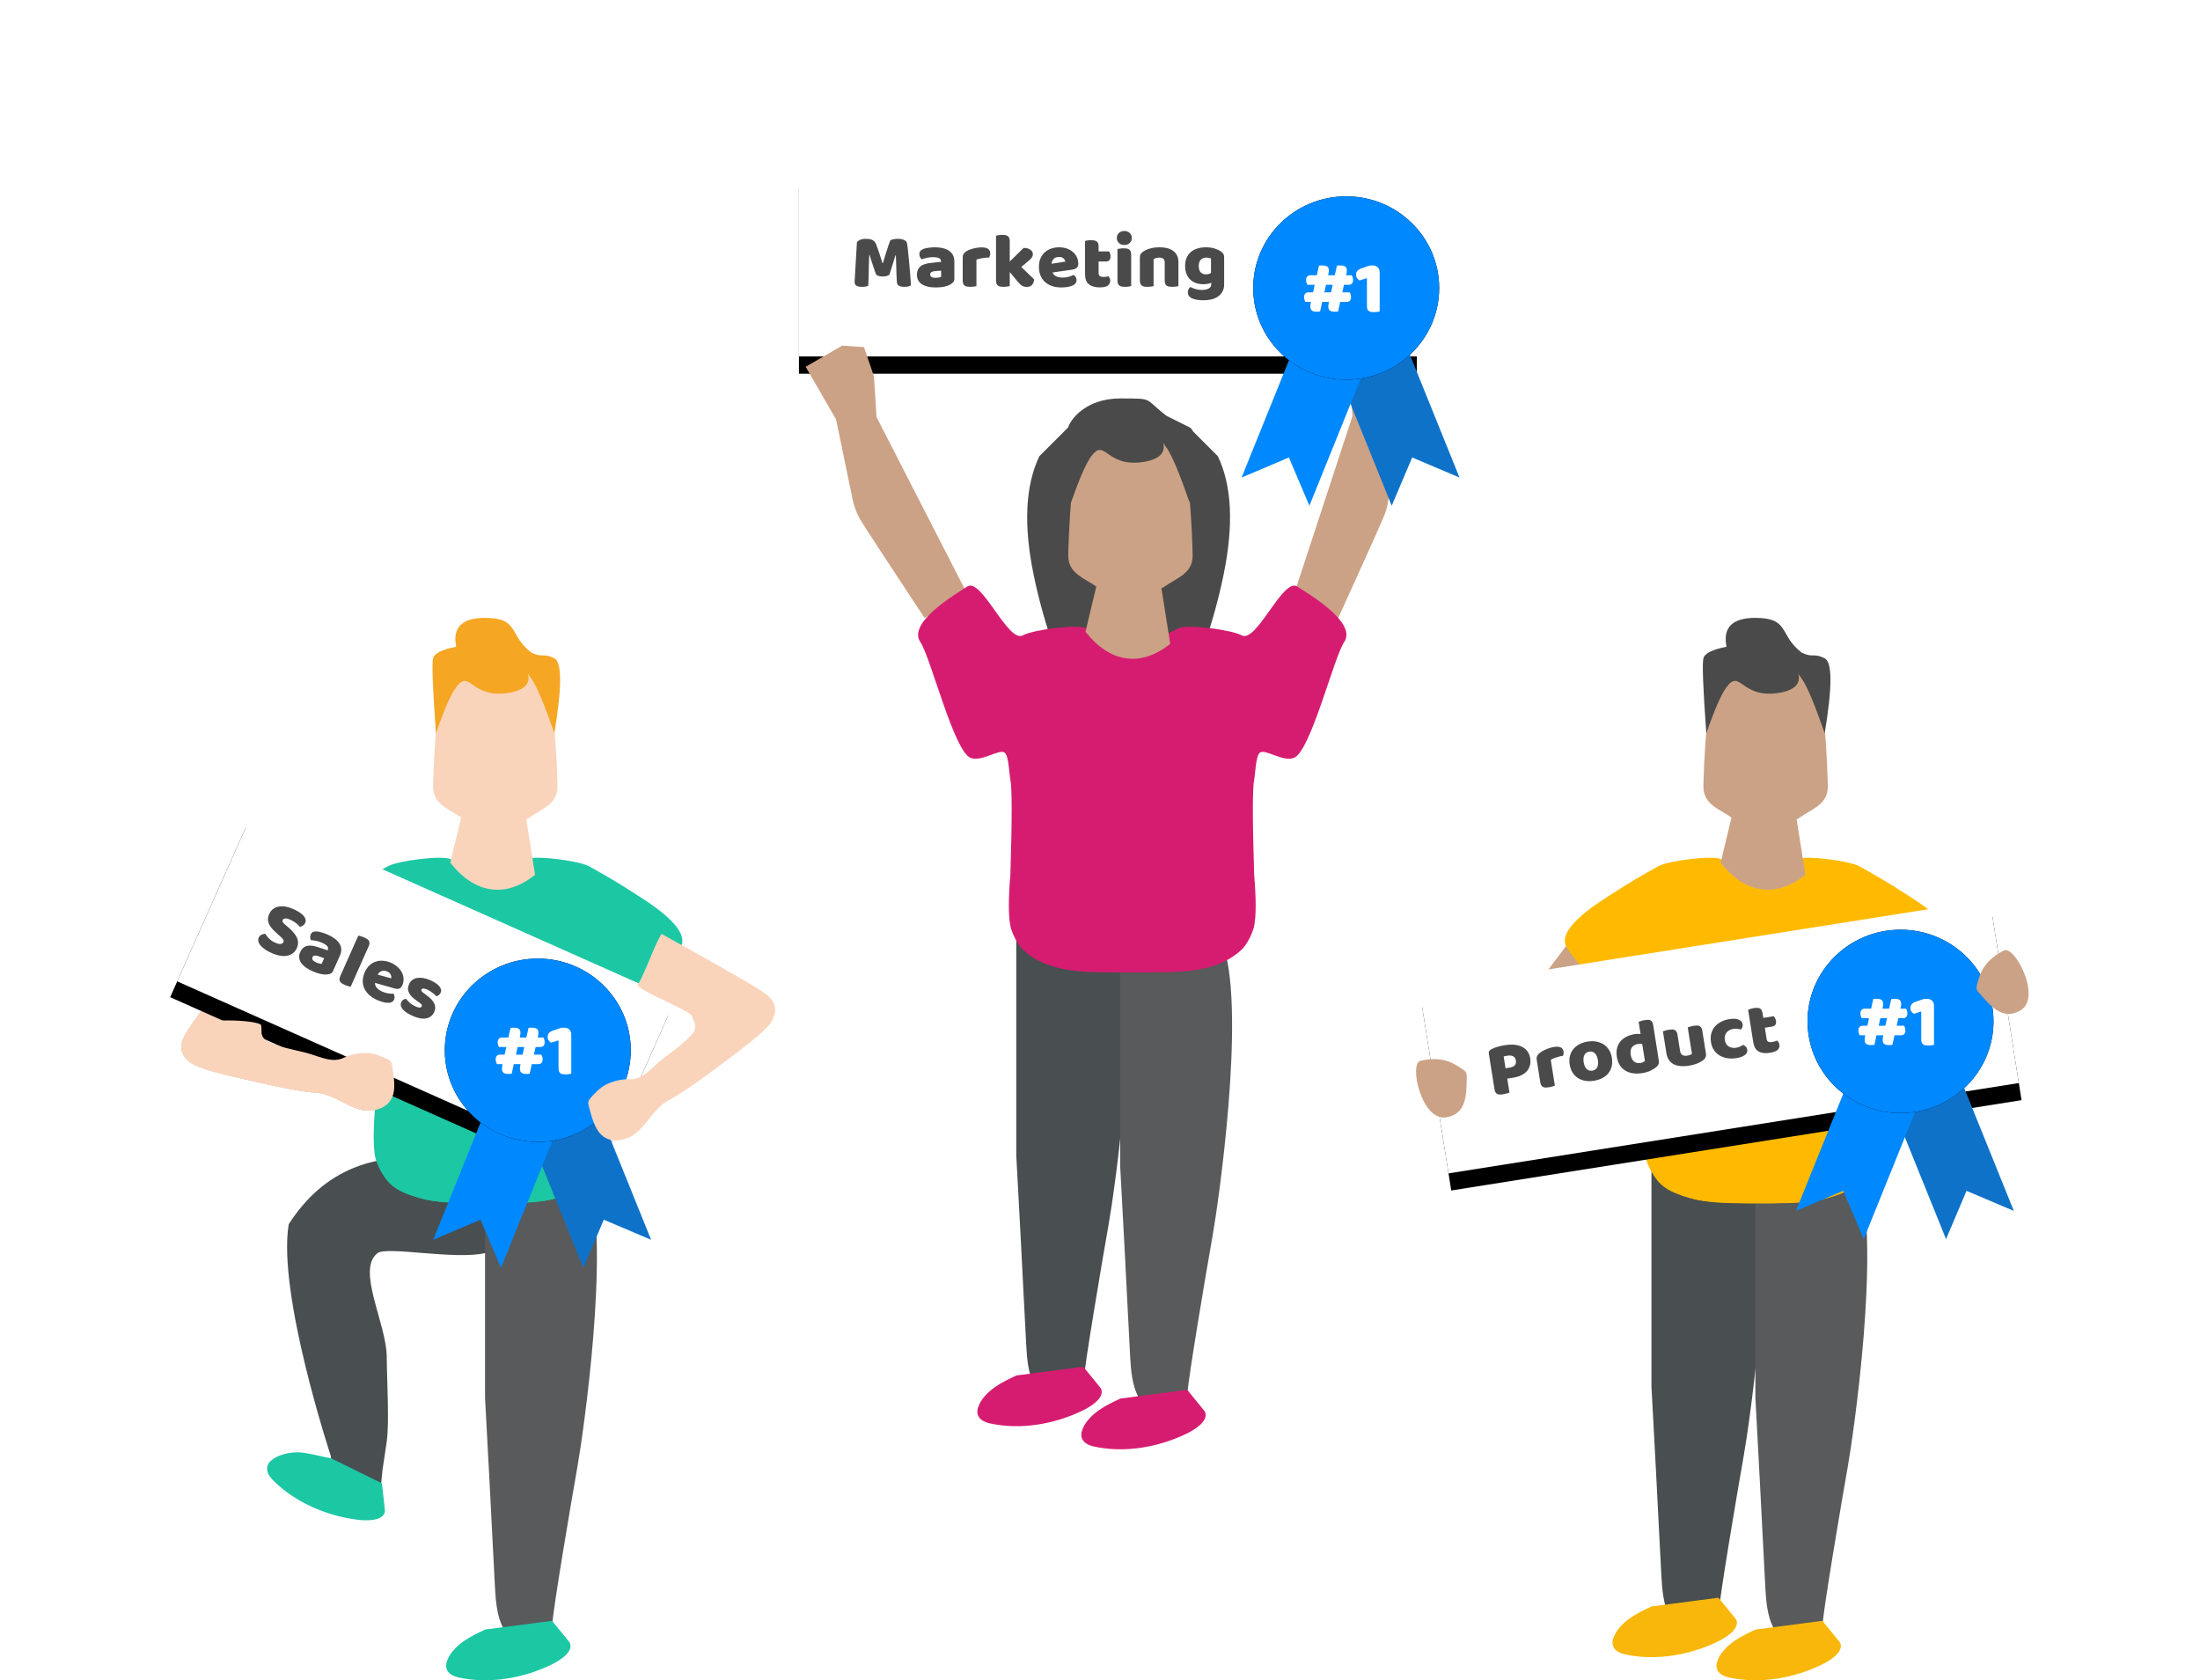 <?xml version="1.0" encoding="UTF-8"?>
<svg width="381px" height="291px" viewBox="0 0 381 291" version="1.1" xmlns="http://www.w3.org/2000/svg" xmlns:xlink="http://www.w3.org/1999/xlink">
    <!-- Generator: Sketch 49.3 (51167) - http://www.bohemiancoding.com/sketch -->
    <title>Group 12</title>
    <desc>Created with Sketch.</desc>
    <defs>
        <rect id="path-1" x="109.364" y="0.533" width="107" height="32.185"></rect>
        <filter x="-47.7%" y="-149.1%" width="195.3%" height="416.9%" filterUnits="objectBoundingBox" id="filter-2">
            <feOffset dx="0" dy="3" in="SourceAlpha" result="shadowOffsetOuter1"></feOffset>
            <feGaussianBlur stdDeviation="16.5" in="shadowOffsetOuter1" result="shadowBlurOuter1"></feGaussianBlur>
            <feColorMatrix values="0 0 0 0 0.608   0 0 0 0 0.588   0 0 0 0 0.588  0 0 0 0.5 0" type="matrix" in="shadowBlurOuter1"></feColorMatrix>
        </filter>
        <ellipse id="path-3" cx="21.136" cy="15.875" rx="16.103" ry="15.875"></ellipse>
        <filter x="-4.7%" y="-4.7%" width="109.3%" height="109.4%" filterUnits="objectBoundingBox" id="filter-4">
            <feOffset dx="0" dy="0" in="SourceAlpha" result="shadowOffsetOuter1"></feOffset>
            <feGaussianBlur stdDeviation="0.5" in="shadowOffsetOuter1" result="shadowBlurOuter1"></feGaussianBlur>
            <feColorMatrix values="0 0 0 0 0   0 0 0 0 0   0 0 0 0 0  0 0 0 0.5 0" type="matrix" in="shadowBlurOuter1"></feColorMatrix>
        </filter>
        <rect id="path-5" x="4.775" y="126.438" width="80.087" height="32.185"></rect>
        <filter x="-63.7%" y="-149.1%" width="227.4%" height="416.9%" filterUnits="objectBoundingBox" id="filter-6">
            <feOffset dx="0" dy="3" in="SourceAlpha" result="shadowOffsetOuter1"></feOffset>
            <feGaussianBlur stdDeviation="16.5" in="shadowOffsetOuter1" result="shadowBlurOuter1"></feGaussianBlur>
            <feColorMatrix values="0 0 0 0 0.608   0 0 0 0 0.588   0 0 0 0 0.588  0 0 0 0.5 0" type="matrix" in="shadowBlurOuter1"></feColorMatrix>
        </filter>
        <ellipse id="path-7" cx="21.136" cy="15.875" rx="16.103" ry="15.875"></ellipse>
        <filter x="-4.7%" y="-4.7%" width="109.3%" height="109.4%" filterUnits="objectBoundingBox" id="filter-8">
            <feOffset dx="0" dy="0" in="SourceAlpha" result="shadowOffsetOuter1"></feOffset>
            <feGaussianBlur stdDeviation="0.5" in="shadowOffsetOuter1" result="shadowBlurOuter1"></feGaussianBlur>
            <feColorMatrix values="0 0 0 0 0   0 0 0 0 0   0 0 0 0 0  0 0 0 0.5 0" type="matrix" in="shadowBlurOuter1"></feColorMatrix>
        </filter>
        <rect id="path-9" x="218.725" y="134.389" width="99.999" height="32.185"></rect>
        <filter x="-51.0%" y="-149.1%" width="202.0%" height="416.9%" filterUnits="objectBoundingBox" id="filter-10">
            <feOffset dx="0" dy="3" in="SourceAlpha" result="shadowOffsetOuter1"></feOffset>
            <feGaussianBlur stdDeviation="16.5" in="shadowOffsetOuter1" result="shadowBlurOuter1"></feGaussianBlur>
            <feColorMatrix values="0 0 0 0 0.608   0 0 0 0 0.588   0 0 0 0 0.588  0 0 0 0.5 0" type="matrix" in="shadowBlurOuter1"></feColorMatrix>
        </filter>
        <ellipse id="path-11" cx="21.136" cy="15.875" rx="16.103" ry="15.875"></ellipse>
        <filter x="-4.7%" y="-4.7%" width="109.3%" height="109.4%" filterUnits="objectBoundingBox" id="filter-12">
            <feOffset dx="0" dy="0" in="SourceAlpha" result="shadowOffsetOuter1"></feOffset>
            <feGaussianBlur stdDeviation="0.5" in="shadowOffsetOuter1" result="shadowBlurOuter1"></feGaussianBlur>
            <feColorMatrix values="0 0 0 0 0   0 0 0 0 0   0 0 0 0 0  0 0 0 0.5 0" type="matrix" in="shadowBlurOuter1"></feColorMatrix>
        </filter>
    </defs>
    <g id="Landing-Page" stroke="none" stroke-width="1" fill="none" fill-rule="evenodd">
        <g id="Kudos" transform="translate(-827, -2026)">
            <g id="Group-12" transform="translate(856, 2055)">
                <path d="M197.977,53.115 L201.112,43.637 L202.158,40.477 L202.158,29.946 L209.474,29.946 L212.609,32.052 L211.564,37.318 L208.429,43.637 L206.724,77.923 L198.238,77.923 C197.507,65.791 197.134,59.024 197.119,57.621 C197.104,56.219 197.39,54.717 197.977,53.115 Z" id="Fill-76" fill="#CBA285" transform="translate(204.864, 53.934) scale(-1, 1) rotate(-21) translate(-204.864, -53.934) "></path>
                <path d="M147,133.16 L165,133.16 C168.645,145.16 164.009,177.308 163,183 C161.857,189.448 158.801,207.541 158.661,210.158 C158.616,210.993 158.858,212.047 158.47,212.815 C157.759,214.214 155.182,214.348 153.912,213.978 C148.815,212.497 148.882,206.637 148.641,202.335 C148.341,196.951 148.1,191.565 147.81,186.182 C147.54,181.146 147.27,176.109 147,171.074 L147,133.16 Z" id="Fill-68" fill="#494E50"></path>
                <path d="M141.015,213.909 C141.01,215.416 141.005,216.922 141,218.429 C140.999,218.592 140.999,218.759 141.054,218.913 C141.613,220.5 144.587,220.03 145.728,219.772 C151.04,218.572 156.402,215.626 159.827,211.27 C160.694,210.165 160.948,208.817 159.649,207.953 C158.336,207.08 156.594,206.919 155.061,207.032 C153.667,207.132 152.302,207.471 150.944,207.807" id="Fill-62" fill="#D61C71" transform="translate(150.775, 213.521) scale(-1, 1) rotate(39) translate(-150.775, -213.521) "></path>
                <path d="M257,173.16 L275,173.16 C278.645,185.16 274.009,217.308 273,223 C271.857,229.448 268.801,247.541 268.661,250.158 C268.616,250.993 268.858,252.047 268.47,252.815 C267.759,254.214 265.182,254.348 263.912,253.978 C258.815,252.497 258.882,246.637 258.641,242.335 C258.341,236.951 258.1,231.565 257.81,226.182 C257.54,221.146 257.27,216.109 257,211.074 L257,173.16 Z" id="Fill-68" fill="#494E50"></path>
                <path d="M251.015,253.909 C251.01,255.416 251.005,256.922 251,258.429 C250.999,258.592 250.999,258.759 251.054,258.913 C251.613,260.5 254.587,260.03 255.728,259.772 C261.04,258.572 266.402,255.626 269.827,251.27 C270.694,250.165 270.948,248.817 269.649,247.953 C268.336,247.08 266.594,246.919 265.061,247.032 C263.667,247.132 262.302,247.471 260.944,247.807" id="Fill-62" fill="#F8B70A" transform="translate(260.775, 253.521) scale(-1, 1) rotate(39) translate(-260.775, -253.521) "></path>
                <path d="M156,45 L151,50 C148.57,55.072 148.237,61.906 150,70.5 C151.763,79.094 154.763,87.594 159,96 C158.768,90.835 158.768,87.168 159,85 C159.539,79.964 161.219,76.046 161,72 C160.64,65.341 159.307,59.674 157,55" id="Path-5" fill="#4A4A4A"></path>
                <path d="M179,45 L174,50 C171.57,55.072 171.237,61.906 173,70.5 C174.763,79.094 177.763,87.594 182,96 C181.768,90.835 181.768,87.168 182,85 C182.539,79.964 184.219,76.046 184,72 C183.64,65.341 182.307,59.674 180,55" id="Path-5" fill="#4A4A4A" transform="translate(177.954, 70.5) scale(-1, 1) translate(-177.954, -70.5) "></path>
                <g id="Rectangle-2-Copy-3">
                    <use fill="black" fill-opacity="1" filter="url(#filter-2)" xlink:href="#path-1"></use>
                    <use fill="#FFFFFF" fill-rule="evenodd" xlink:href="#path-1"></use>
                </g>
                <path d="M125.033,18.561 C124.912,18.659 124.756,18.738 124.565,18.796 C124.374,18.854 124.153,18.883 123.902,18.883 C123.566,18.883 123.289,18.843 123.071,18.762 C122.852,18.682 122.71,18.543 122.645,18.345 C122.384,17.556 122.17,16.917 122.002,16.428 C121.835,15.939 121.704,15.511 121.611,15.143 L121.542,15.143 C121.514,15.673 121.493,16.155 121.479,16.59 C121.465,17.025 121.455,17.448 121.451,17.861 C121.446,18.274 121.437,18.691 121.423,19.112 C121.409,19.534 121.388,20 121.36,20.511 C121.239,20.556 121.081,20.594 120.885,20.626 C120.69,20.657 120.494,20.673 120.299,20.673 C119.889,20.673 119.57,20.61 119.342,20.484 C119.114,20.359 119,20.13 119,19.798 L119.405,12.937 C119.479,12.821 119.642,12.695 119.894,12.561 C120.145,12.426 120.499,12.359 120.955,12.359 C121.448,12.359 121.835,12.433 122.114,12.581 C122.393,12.729 122.598,12.969 122.729,13.3 C122.812,13.516 122.903,13.762 123.001,14.04 C123.099,14.318 123.196,14.605 123.294,14.901 C123.392,15.197 123.487,15.491 123.58,15.783 L123.832,16.57 L123.902,16.57 C124.125,15.816 124.348,15.087 124.572,14.383 C124.795,13.679 125,13.09 125.186,12.614 C125.326,12.543 125.505,12.482 125.724,12.433 C125.943,12.383 126.187,12.359 126.457,12.359 C126.913,12.359 127.286,12.424 127.574,12.554 C127.863,12.684 128.03,12.87 128.077,13.112 C128.114,13.291 128.154,13.567 128.196,13.939 C128.238,14.312 128.282,14.731 128.328,15.197 C128.375,15.664 128.421,16.157 128.468,16.677 C128.515,17.197 128.559,17.697 128.601,18.177 C128.643,18.657 128.678,19.096 128.705,19.496 C128.733,19.895 128.752,20.202 128.761,20.417 C128.603,20.507 128.438,20.572 128.266,20.612 C128.093,20.652 127.872,20.673 127.602,20.673 C127.248,20.673 126.951,20.614 126.708,20.498 C126.466,20.381 126.336,20.152 126.317,19.812 C126.262,18.834 126.227,17.955 126.213,17.175 C126.199,16.395 126.178,15.74 126.15,15.211 L126.08,15.211 C125.987,15.561 125.852,16 125.675,16.529 C125.498,17.058 125.284,17.735 125.033,18.561 Z M133.034,19.112 C133.193,19.112 133.367,19.096 133.558,19.065 C133.749,19.034 133.891,18.991 133.984,18.937 L133.984,17.861 L132.979,17.942 C132.718,17.96 132.504,18.013 132.336,18.103 C132.169,18.193 132.085,18.327 132.085,18.507 C132.085,18.686 132.157,18.832 132.301,18.944 C132.446,19.056 132.69,19.112 133.034,19.112 Z M132.923,13.825 C133.425,13.825 133.884,13.874 134.298,13.973 C134.713,14.072 135.066,14.222 135.36,14.424 C135.653,14.626 135.879,14.881 136.037,15.191 C136.195,15.5 136.274,15.865 136.274,16.287 L136.274,19.3 C136.274,19.534 136.207,19.724 136.072,19.872 C135.937,20.02 135.776,20.148 135.59,20.256 C134.985,20.605 134.133,20.78 133.034,20.78 C132.541,20.78 132.097,20.735 131.701,20.646 C131.305,20.556 130.965,20.422 130.681,20.242 C130.397,20.063 130.179,19.834 130.025,19.556 C129.871,19.278 129.795,18.955 129.795,18.587 C129.795,17.969 129.986,17.493 130.367,17.161 C130.749,16.83 131.34,16.623 132.141,16.543 L133.97,16.354 L133.97,16.26 C133.97,16 133.851,15.814 133.614,15.702 C133.377,15.59 133.034,15.534 132.588,15.534 C132.234,15.534 131.889,15.57 131.554,15.641 C131.219,15.713 130.917,15.803 130.647,15.91 C130.525,15.83 130.423,15.706 130.339,15.54 C130.256,15.374 130.214,15.202 130.214,15.022 C130.214,14.789 130.272,14.603 130.388,14.464 C130.505,14.325 130.684,14.206 130.926,14.108 C131.196,14.009 131.515,13.937 131.882,13.892 C132.25,13.848 132.597,13.825 132.923,13.825 Z M140.101,20.552 C140.007,20.578 139.861,20.605 139.661,20.632 C139.461,20.659 139.253,20.673 139.039,20.673 C138.834,20.673 138.651,20.659 138.488,20.632 C138.325,20.605 138.187,20.552 138.076,20.471 C137.964,20.39 137.878,20.28 137.817,20.141 C137.757,20.002 137.727,19.821 137.727,19.596 L137.727,15.561 C137.727,15.354 137.766,15.177 137.845,15.029 C137.924,14.881 138.038,14.749 138.187,14.632 C138.336,14.516 138.52,14.41 138.739,14.316 C138.958,14.222 139.193,14.139 139.444,14.067 C139.696,13.996 139.956,13.939 140.226,13.899 C140.496,13.859 140.766,13.839 141.036,13.839 C141.483,13.839 141.837,13.922 142.098,14.087 C142.358,14.253 142.489,14.525 142.489,14.901 C142.489,15.027 142.47,15.15 142.433,15.271 C142.395,15.392 142.349,15.502 142.293,15.601 C142.098,15.601 141.897,15.61 141.693,15.628 C141.488,15.646 141.288,15.673 141.092,15.709 C140.897,15.744 140.713,15.783 140.54,15.823 C140.368,15.863 140.222,15.91 140.101,15.964 L140.101,20.552 Z M150.099,19.381 C150.053,19.803 149.925,20.126 149.715,20.35 C149.506,20.574 149.201,20.686 148.801,20.686 C148.503,20.686 148.237,20.617 148.005,20.478 C147.772,20.339 147.52,20.103 147.25,19.771 L145.868,18.103 L145.868,20.552 C145.766,20.57 145.614,20.594 145.414,20.626 C145.214,20.657 145.011,20.673 144.807,20.673 C144.602,20.673 144.418,20.659 144.255,20.632 C144.092,20.605 143.955,20.552 143.843,20.471 C143.731,20.39 143.645,20.28 143.585,20.141 C143.524,20.002 143.494,19.821 143.494,19.596 L143.494,11.807 C143.596,11.78 143.748,11.751 143.948,11.72 C144.148,11.688 144.35,11.673 144.555,11.673 C144.76,11.673 144.944,11.686 145.107,11.713 C145.27,11.74 145.407,11.794 145.519,11.874 C145.631,11.955 145.717,12.065 145.777,12.204 C145.838,12.343 145.868,12.525 145.868,12.749 L145.868,16.3 L148.27,13.933 C148.754,13.933 149.143,14.036 149.436,14.242 C149.729,14.448 149.876,14.709 149.876,15.022 C149.876,15.157 149.853,15.28 149.806,15.392 C149.759,15.504 149.687,15.619 149.59,15.735 C149.492,15.852 149.366,15.975 149.213,16.105 C149.059,16.235 148.88,16.386 148.675,16.556 L147.865,17.229 L150.099,19.381 Z M154.805,20.78 C154.256,20.78 153.746,20.706 153.276,20.558 C152.806,20.41 152.396,20.188 152.047,19.892 C151.698,19.596 151.424,19.224 151.223,18.776 C151.023,18.327 150.923,17.803 150.923,17.202 C150.923,16.61 151.023,16.101 151.223,15.675 C151.424,15.249 151.687,14.899 152.012,14.626 C152.338,14.352 152.711,14.15 153.13,14.02 C153.549,13.89 153.977,13.825 154.414,13.825 C154.908,13.825 155.357,13.897 155.762,14.04 C156.167,14.184 156.516,14.381 156.809,14.632 C157.103,14.883 157.331,15.184 157.494,15.534 C157.656,15.883 157.738,16.265 157.738,16.677 C157.738,16.982 157.65,17.215 157.473,17.377 C157.296,17.538 157.049,17.641 156.732,17.686 L153.283,18.184 C153.386,18.48 153.595,18.702 153.912,18.85 C154.228,18.998 154.591,19.072 155.001,19.072 C155.383,19.072 155.743,19.025 156.083,18.93 C156.423,18.836 156.7,18.726 156.914,18.601 C157.063,18.691 157.189,18.816 157.291,18.978 C157.393,19.139 157.445,19.309 157.445,19.489 C157.445,19.892 157.249,20.193 156.858,20.39 C156.56,20.543 156.225,20.646 155.853,20.7 C155.48,20.753 155.131,20.78 154.805,20.78 Z M154.414,15.493 C154.191,15.493 153.998,15.529 153.835,15.601 C153.672,15.673 153.539,15.765 153.437,15.877 C153.334,15.989 153.258,16.114 153.206,16.253 C153.155,16.392 153.125,16.534 153.116,16.677 L155.504,16.3 C155.476,16.121 155.373,15.942 155.196,15.762 C155.019,15.583 154.759,15.493 154.414,15.493 Z M161.257,18.318 C161.257,18.552 161.334,18.717 161.487,18.816 C161.641,18.915 161.858,18.964 162.137,18.964 C162.276,18.964 162.421,18.953 162.57,18.93 C162.719,18.908 162.849,18.879 162.961,18.843 C163.045,18.942 163.117,19.052 163.177,19.173 C163.238,19.294 163.268,19.439 163.268,19.61 C163.268,19.951 163.135,20.229 162.87,20.444 C162.605,20.659 162.137,20.767 161.467,20.767 C160.647,20.767 160.017,20.587 159.574,20.229 C159.132,19.87 158.911,19.287 158.911,18.48 L158.911,12.722 C159.013,12.695 159.16,12.666 159.351,12.635 C159.542,12.603 159.744,12.587 159.958,12.587 C160.368,12.587 160.687,12.657 160.915,12.796 C161.143,12.935 161.257,13.229 161.257,13.677 L161.257,14.538 L163.086,14.538 C163.142,14.637 163.196,14.76 163.247,14.908 C163.298,15.056 163.324,15.22 163.324,15.399 C163.324,15.713 163.252,15.939 163.107,16.078 C162.963,16.217 162.77,16.287 162.528,16.287 L161.257,16.287 L161.257,18.318 Z M164.413,12.211 C164.413,11.87 164.532,11.583 164.769,11.35 C165.007,11.117 165.321,11 165.712,11 C166.103,11 166.417,11.117 166.654,11.35 C166.892,11.583 167.01,11.87 167.01,12.211 C167.01,12.552 166.892,12.839 166.654,13.072 C166.417,13.305 166.103,13.422 165.712,13.422 C165.321,13.422 165.007,13.305 164.769,13.072 C164.532,12.839 164.413,12.552 164.413,12.211 Z M166.899,20.552 C166.796,20.57 166.645,20.594 166.445,20.626 C166.245,20.657 166.042,20.673 165.837,20.673 C165.633,20.673 165.449,20.659 165.286,20.632 C165.123,20.605 164.986,20.552 164.874,20.471 C164.762,20.39 164.676,20.28 164.616,20.141 C164.555,20.002 164.525,19.821 164.525,19.596 L164.525,14.121 C164.627,14.103 164.778,14.078 164.979,14.047 C165.179,14.016 165.381,14 165.586,14 C165.791,14 165.975,14.013 166.138,14.04 C166.301,14.067 166.438,14.121 166.55,14.202 C166.661,14.283 166.747,14.392 166.808,14.531 C166.869,14.67 166.899,14.852 166.899,15.076 L166.899,20.552 Z M172.708,16.422 C172.708,16.143 172.627,15.939 172.464,15.809 C172.301,15.679 172.08,15.614 171.8,15.614 C171.614,15.614 171.43,15.637 171.249,15.682 C171.067,15.726 170.911,15.794 170.781,15.883 L170.781,20.552 C170.688,20.578 170.541,20.605 170.341,20.632 C170.141,20.659 169.934,20.673 169.72,20.673 C169.515,20.673 169.331,20.659 169.168,20.632 C169.005,20.605 168.868,20.552 168.756,20.471 C168.644,20.39 168.558,20.28 168.498,20.141 C168.437,20.002 168.407,19.821 168.407,19.596 L168.407,15.561 C168.407,15.318 168.46,15.121 168.568,14.969 C168.675,14.816 168.821,14.677 169.007,14.552 C169.324,14.336 169.722,14.161 170.201,14.027 C170.681,13.892 171.214,13.825 171.8,13.825 C172.852,13.825 173.662,14.047 174.23,14.491 C174.798,14.935 175.082,15.552 175.082,16.341 L175.082,20.552 C174.989,20.578 174.842,20.605 174.642,20.632 C174.442,20.659 174.235,20.673 174.021,20.673 C173.816,20.673 173.632,20.659 173.469,20.632 C173.306,20.605 173.169,20.552 173.057,20.471 C172.945,20.39 172.859,20.28 172.799,20.141 C172.738,20.002 172.708,19.821 172.708,19.596 L172.708,16.422 Z M179.858,13.825 C180.389,13.825 180.87,13.89 181.303,14.02 C181.736,14.15 182.102,14.318 182.4,14.525 C182.586,14.65 182.732,14.789 182.839,14.942 C182.946,15.094 183,15.291 183,15.534 L183,20.242 C183,20.717 182.907,21.128 182.721,21.473 C182.535,21.818 182.281,22.105 181.96,22.334 C181.638,22.563 181.261,22.731 180.828,22.839 C180.396,22.946 179.932,23 179.439,23 C178.592,23 177.926,22.89 177.442,22.67 C176.958,22.451 176.716,22.094 176.716,21.601 C176.716,21.395 176.76,21.213 176.849,21.056 C176.937,20.899 177.037,20.78 177.149,20.7 C177.419,20.843 177.724,20.964 178.063,21.063 C178.403,21.161 178.755,21.211 179.118,21.211 C179.621,21.211 180.021,21.13 180.319,20.969 C180.617,20.807 180.766,20.547 180.766,20.188 L180.766,19.973 C180.384,20.135 179.918,20.215 179.369,20.215 C178.95,20.215 178.552,20.155 178.175,20.034 C177.798,19.913 177.468,19.724 177.184,19.469 C176.9,19.213 176.672,18.883 176.499,18.48 C176.327,18.076 176.241,17.596 176.241,17.04 C176.241,16.493 176.332,16.018 176.513,15.614 C176.695,15.211 176.946,14.877 177.268,14.612 C177.589,14.348 177.97,14.15 178.413,14.02 C178.855,13.89 179.337,13.825 179.858,13.825 Z M180.724,15.776 C180.659,15.74 180.563,15.704 180.437,15.668 C180.312,15.632 180.156,15.614 179.97,15.614 C179.513,15.614 179.171,15.738 178.943,15.984 C178.715,16.231 178.601,16.583 178.601,17.04 C178.601,17.561 178.715,17.935 178.943,18.164 C179.171,18.392 179.462,18.507 179.816,18.507 C180.198,18.507 180.5,18.422 180.724,18.251 L180.724,15.776 Z" id="Marketing" fill="#4A4A4A"></path>
                <g id="Group" transform="translate(183, 5)">
                    <polygon id="Path-2-Copy" fill="#0F72C9" points="29.906 21.829 40.762 48.7 32.567 45.221 29.019 53.579 18.116 26.592"></polygon>
                    <polygon id="Path-2" fill="#0088FF" points="13.876 21.829 25.665 26.592 14.762 53.579 11.214 45.221 3.019 48.7"></polygon>
                    <g id="Oval">
                        <use fill="black" fill-opacity="1" filter="url(#filter-4)" xlink:href="#path-3"></use>
                        <use fill="#0088FF" fill-rule="evenodd" xlink:href="#path-3"></use>
                    </g>
                    <path d="M19.73,19.94 C19.609,19.958 19.499,19.968 19.399,19.973 C19.3,19.977 19.203,19.979 19.107,19.979 C18.744,19.979 18.476,19.91 18.303,19.772 C18.13,19.633 18.043,19.408 18.043,19.097 C18.043,18.898 18.069,18.673 18.121,18.422 L18.147,18.279 L16.979,18.279 L16.615,19.94 C16.494,19.958 16.384,19.968 16.284,19.973 C16.185,19.977 16.088,19.979 15.992,19.979 C15.629,19.979 15.361,19.91 15.188,19.772 C15.015,19.633 14.928,19.408 14.928,19.097 C14.928,18.898 14.954,18.673 15.006,18.422 L15.032,18.279 L14.059,18.279 C14.015,18.184 13.968,18.065 13.916,17.922 C13.864,17.779 13.838,17.634 13.838,17.487 C13.838,17.184 13.909,16.966 14.052,16.832 C14.195,16.698 14.37,16.631 14.578,16.631 L15.395,16.631 L15.681,15.32 L14.409,15.32 C14.366,15.224 14.318,15.106 14.266,14.963 C14.214,14.82 14.188,14.675 14.188,14.528 C14.188,14.225 14.26,14.007 14.402,13.872 C14.545,13.738 14.72,13.671 14.928,13.671 L16.044,13.671 L16.421,11.997 C16.542,11.98 16.654,11.971 16.758,11.971 L17.057,11.971 C17.42,11.971 17.691,12.038 17.868,12.172 C18.045,12.306 18.134,12.529 18.134,12.841 C18.134,12.936 18.125,13.044 18.108,13.165 C18.091,13.286 18.069,13.407 18.043,13.529 L18.004,13.671 L19.159,13.671 L19.536,11.997 C19.657,11.98 19.769,11.971 19.873,11.971 L20.172,11.971 C20.535,11.971 20.806,12.038 20.983,12.172 C21.16,12.306 21.249,12.529 21.249,12.841 C21.249,12.936 21.24,13.044 21.223,13.165 C21.206,13.286 21.184,13.407 21.158,13.529 L21.119,13.671 L22.093,13.671 C22.153,13.758 22.207,13.875 22.255,14.022 C22.302,14.169 22.326,14.32 22.326,14.476 C22.326,14.779 22.255,14.995 22.112,15.125 C21.969,15.255 21.798,15.32 21.599,15.32 L20.756,15.32 L20.47,16.631 L21.742,16.631 C21.803,16.717 21.857,16.834 21.904,16.981 C21.952,17.128 21.976,17.28 21.976,17.435 C21.976,17.738 21.904,17.954 21.762,18.084 C21.619,18.214 21.448,18.279 21.249,18.279 L20.094,18.279 L19.73,19.94 Z M17.355,16.631 L18.51,16.631 L18.796,15.32 L17.641,15.32 L17.355,16.631 Z M24.727,14.165 L23.43,14.567 C23.3,14.48 23.17,14.359 23.04,14.203 C22.91,14.048 22.845,13.831 22.845,13.554 C22.845,13.035 23.161,12.672 23.793,12.464 L25.247,11.971 L25.727,11.971 C26.099,11.971 26.393,12.079 26.609,12.296 C26.826,12.512 26.934,12.806 26.934,13.178 L26.934,19.94 C26.839,19.958 26.698,19.981 26.512,20.012 C26.326,20.042 26.138,20.057 25.947,20.057 C25.757,20.057 25.586,20.044 25.435,20.018 C25.283,19.992 25.156,19.94 25.052,19.862 C24.948,19.785 24.868,19.679 24.812,19.544 C24.756,19.41 24.727,19.235 24.727,19.019 L24.727,14.165 Z" id="#1" fill="#FFFFFF"></path>
                </g>
                <path d="M117.977,53.115 L121.112,43.637 L122.158,40.477 L122.158,29.946 L129.474,29.946 L132.609,32.052 L131.564,37.318 L128.429,43.637 L126.724,77.923 L118.238,77.923 C117.507,65.791 117.134,59.024 117.119,57.621 C117.104,56.219 117.39,54.717 117.977,53.115 Z" id="Fill-76" fill="#CBA285" transform="translate(124.864, 53.934) rotate(-30) translate(-124.864, -53.934) "></path>
                <path d="M19.356,165.493 C20.247,166.171 21.216,166.878 22.332,166.914 C23.642,166.959 24.832,166.031 25.489,164.887 C26.633,162.894 27.426,160.334 28.152,158.164 C31.079,149.418 31.813,146.246 32.126,144.293 C32.749,140.389 36.877,137.959 35.868,133.782 C35.012,130.246 31.534,130.613 28.662,130.813 C28.378,130.834 28.08,130.858 27.84,131.013 C27.637,131.144 27.499,131.354 27.376,131.56 C26.795,132.529 26.188,133.775 26.039,134.918 C25.856,136.318 26.022,137.763 26.52,139.084 C27.235,140.987 26.099,142.919 25.397,144.63 C24.659,146.431 24.233,148.352 23.435,150.131 C23.123,150.828 22.723,151.955 22.094,152.433 C21.19,153.119 20.76,152.723 19.647,152.801 C18.759,152.865 12.064,145.01 11.489,145.695 C9.815,147.691 6.164,150.437 4.489,152.433 C12.874,159.98 17.83,164.333 19.356,165.493 Z" id="Fill-70-Copy" fill="#CBA285" transform="translate(20.257, 148.805) rotate(85) translate(-20.257, -148.805) "></path>
                <path d="M19.356,165.493 C20.247,166.171 21.216,166.878 22.332,166.914 C23.642,166.959 24.832,166.031 25.489,164.887 C26.633,162.894 27.426,160.334 28.152,158.164 C31.079,149.418 31.813,146.246 32.126,144.293 C32.749,140.389 36.877,137.959 35.868,133.782 C35.012,130.246 31.534,130.613 28.662,130.813 C28.378,130.834 28.08,130.858 27.84,131.013 C27.637,131.144 27.499,131.354 27.376,131.56 C26.795,132.529 26.188,133.775 26.039,134.918 C25.856,136.318 26.022,137.763 26.52,139.084 C27.235,140.987 26.099,142.919 25.397,144.63 C24.659,146.431 24.233,148.352 23.435,150.131 C23.123,150.828 22.723,151.955 22.094,152.433 C21.19,153.119 20.76,152.723 19.647,152.801 C18.759,152.865 12.064,145.01 11.489,145.695 C9.815,147.691 6.164,150.437 4.489,152.433 C12.874,159.98 17.83,164.333 19.356,165.493 Z" id="Fill-70-Copy" fill="#F9D4BB" transform="translate(20.257, 148.805) rotate(85) translate(-20.257, -148.805) "></path>
                <path d="M43.322,188 C47.08,190.844 41.773,200.171 41.74,206 C41.717,210 41.271,217.32 41.74,220.613 C41.974,222.26 42.219,223.905 42.473,225.549 C42.632,226.589 42.581,228.701 43.322,229.513 C43.471,229.677 43.657,229.801 43.841,229.923 C46.799,231.892 50.127,231.056 50.738,227.371 C50.974,225.943 51.227,224.515 51.446,223.084 C51.446,223.081 60.717,195 58.717,183 C52.717,173.667 43.717,170 31.717,172 C31.717,172 20.77,181.98 20.717,182 C21.135,185.476 22.468,187.476 24.717,188 C29.922,189.213 41.719,186.787 43.322,188 Z" id="Fill-66" fill="#494E50" transform="translate(39.859, 201.214) scale(-1, 1) translate(-39.859, -201.214) "></path>
                <path d="M55,175.16 L73,175.16 C76.645,187.16 72.009,219.308 71,225 C69.857,231.448 66.801,249.541 66.661,252.158 C66.616,252.993 66.858,254.047 66.47,254.815 C65.759,256.214 63.182,256.348 61.912,255.978 C56.815,254.497 56.882,248.637 56.641,244.335 C56.341,238.951 56.1,233.565 55.81,228.182 C55.54,223.146 55.27,218.109 55,213.074 L55,175.16 Z" id="Fill-68" fill="#585A5B"></path>
                <path d="M28.12,128.021 C29.894,134.25 22.894,140.786 22.957,147.272 C23.02,153.953 22.489,165.299 22.031,171.939 C21.986,172.59 21.959,173.26 22.175,173.874 C23.301,177.07 26.934,178.018 29.555,178.698 C32.175,179.377 39.289,179.377 41.175,179.377 C47.123,179.377 53.714,179.581 58.104,175.377 C58.967,174.55 59.94,172.592 60.192,171.377 C60.548,169.659 60.548,166.659 60.192,162.377 C59.902,152.898 59.902,147.465 60.192,146.078 C60.391,145.134 60.465,141.982 61.157,141.359 C62.025,140.577 64.325,142.071 65.377,142.499 C65.627,142.6 65.887,142.704 66.157,142.688 C66.503,142.669 66.805,142.458 67.082,142.249 C69.69,140.297 71.968,137.895 73.789,135.183 C76.065,131.791 67.631,126.861 65.66,125.571 C63.178,123.947 60.61,122.459 58.019,121.02 C56.293,120.062 48.626,119.054 47.101,119.798 C45.313,120.673 43.774,121.711 41.884,120.952 C40.936,120.573 40.008,120.078 39.317,119.321 C37.628,117.468 26.995,124.071 28.12,128.021 Z" id="Fill-72" fill="#1CC7A4" transform="translate(48.088, 149.189) scale(-1, 1) translate(-48.088, -149.189) "></path>
                <path d="M49.015,257.909 C49.01,259.416 49.005,260.922 49,262.429 C48.999,262.592 48.999,262.759 49.054,262.913 C49.613,264.5 52.587,264.03 53.728,263.772 C59.04,262.572 64.402,259.626 67.827,255.27 C68.694,254.165 68.948,252.817 67.649,251.953 C66.336,251.08 64.594,250.919 63.061,251.032 C61.667,251.132 60.302,251.471 58.944,251.807" id="Fill-62" fill="#1CC7A4" transform="translate(58.775, 257.521) scale(-1, 1) rotate(39) translate(-58.775, -257.521) "></path>
                <path d="M17.643,228.895 C17.638,230.402 17.634,231.908 17.628,233.415 C17.627,233.579 17.627,233.745 17.682,233.899 C18.241,235.486 21.215,235.016 22.356,234.758 C27.668,233.559 33.03,230.612 36.455,226.256 C37.322,225.151 37.576,223.803 36.277,222.939 C34.965,222.066 33.222,221.905 31.689,222.018 C30.295,222.118 27.358,223.293 26,223.629" id="Fill-64" fill="#1CC7A4" transform="translate(27.403, 228.507) scale(-1, 1) rotate(6) translate(-27.403, -228.507) "></path>
                <path d="M43.12,128.021 C44.894,134.25 37.894,140.786 37.957,147.272 C38.02,153.953 37.489,165.299 37.031,171.939 C36.986,172.59 36.959,173.26 37.175,173.874 C38.301,177.07 41.934,178.018 44.555,178.698 C47.175,179.377 54.289,179.377 56.175,179.377 C62.123,179.377 68.714,179.581 73.104,175.377 C73.967,174.55 74.94,172.592 75.192,171.377 C75.548,169.659 75.548,166.659 75.192,162.377 C74.902,152.898 74.902,147.465 75.192,146.078 C75.391,145.134 75.465,141.982 76.157,141.359 C77.025,140.577 79.325,142.071 80.377,142.499 C80.627,142.6 80.887,142.704 81.157,142.688 C81.503,142.669 81.805,142.458 82.082,142.249 C84.69,140.297 86.968,137.895 88.789,135.183 C91.065,131.791 82.631,126.861 80.66,125.571 C78.178,123.947 75.61,122.459 73.019,121.02 C71.293,120.062 63.626,119.054 62.101,119.798 C60.313,120.673 58.774,121.711 56.884,120.952 C55.936,120.573 55.008,120.078 54.317,119.321 C52.628,117.468 41.995,124.071 43.12,128.021 Z" id="Fill-72-Copy" fill="#1CC7A4"></path>
                <path d="M63.664,122.512 C61.082,124.533 58.527,125.363 56,125 C53.473,124.637 51.135,123.106 48.987,120.406 L51,111.98 L62,111.98" id="Fill-60" fill="#F9D4BB"></path>
                <path d="M59.136,114.377 C59.369,113.79 62.084,113.005 62.586,112.644 C64.769,111.072 67.571,110.34 67.546,107.196 C67.536,105.765 67.03,86.939 64.361,88.047 C64.008,88.194 62.57,94.125 62.271,94.366 C61.799,94.746 60.181,98.007 60.181,98.579 L59.136,99.632 L56,99.632 L58.09,107.004 L61.226,108.057 L57.045,110.164 C57.045,110.164 59.137,114.373 59.136,114.377" id="Fill-74" fill="#F9D4BB"></path>
                <path d="M49.136,114.377 C49.369,113.79 52.084,113.005 52.586,112.644 C54.769,111.072 57.571,110.34 57.546,107.196 C57.536,105.765 57.03,86.939 54.361,88.047 C54.008,88.194 52.57,94.125 52.271,94.366 C51.799,94.746 50.181,98.007 50.181,98.579 L49.136,99.632 L46,99.632 L48.09,107.004 L51.226,108.057 L47.045,110.164 C47.045,110.164 49.137,114.373 49.136,114.377" id="Fill-74" fill="#F9D4BB" transform="translate(51.773, 101.188) scale(-1, 1) translate(-51.773, -101.188) "></path>
                <path d="M49,88 C52.437,86 55.104,85 57,85 C58.896,85 61.563,86 65,88 L63.933,111 C60.615,113 58.126,114 56.467,114 C54.807,114 52.319,113 49,111 L49,88 Z" id="Rectangle-7" fill="#F9D4BB"></path>
                <path d="M46.5,98 C45.938,90.191 45.771,85.858 46,85 C46.229,84.142 47.562,83.476 50,83 C49.333,79.667 51,78 55,78 C61,78 59.04,80.964 63,84 C65,85 65,84 67,85 C68.333,85.667 68.333,90 67,98 C65.244,92.895 63.911,89.729 63,88.5 C60.57,85.221 65.5,90 59,91 C52.5,92 52.422,86.738 50,90 C49.086,91.231 47.919,93.898 46.5,98 Z" id="Path-4" fill="#F5A623"></path>
                <g id="Rectangle-2-Copy-3" transform="translate(44.819, 142.53) rotate(24) translate(-44.819, -142.53) ">
                    <use fill="black" fill-opacity="1" filter="url(#filter-6)" xlink:href="#path-5"></use>
                    <use fill="#FFFFFF" fill-rule="evenodd" xlink:href="#path-5"></use>
                </g>
                <g id="Group" transform="translate(43, 137)">
                    <polygon id="Path-2-Copy" fill="#0F72C9" points="29.906 21.829 40.762 48.7 32.567 45.221 29.019 53.579 18.116 26.592"></polygon>
                    <polygon id="Path-2" fill="#0088FF" points="13.876 21.829 25.665 26.592 14.762 53.579 11.214 45.221 3.019 48.7"></polygon>
                    <g id="Oval">
                        <use fill="black" fill-opacity="1" filter="url(#filter-8)" xlink:href="#path-7"></use>
                        <use fill="#0088FF" fill-rule="evenodd" xlink:href="#path-7"></use>
                    </g>
                    <path d="M19.73,19.94 C19.609,19.958 19.499,19.968 19.399,19.973 C19.3,19.977 19.203,19.979 19.107,19.979 C18.744,19.979 18.476,19.91 18.303,19.772 C18.13,19.633 18.043,19.408 18.043,19.097 C18.043,18.898 18.069,18.673 18.121,18.422 L18.147,18.279 L16.979,18.279 L16.615,19.94 C16.494,19.958 16.384,19.968 16.284,19.973 C16.185,19.977 16.088,19.979 15.992,19.979 C15.629,19.979 15.361,19.91 15.188,19.772 C15.015,19.633 14.928,19.408 14.928,19.097 C14.928,18.898 14.954,18.673 15.006,18.422 L15.032,18.279 L14.059,18.279 C14.015,18.184 13.968,18.065 13.916,17.922 C13.864,17.779 13.838,17.634 13.838,17.487 C13.838,17.184 13.909,16.966 14.052,16.832 C14.195,16.698 14.37,16.631 14.578,16.631 L15.395,16.631 L15.681,15.32 L14.409,15.32 C14.366,15.224 14.318,15.106 14.266,14.963 C14.214,14.82 14.188,14.675 14.188,14.528 C14.188,14.225 14.26,14.007 14.402,13.872 C14.545,13.738 14.72,13.671 14.928,13.671 L16.044,13.671 L16.421,11.997 C16.542,11.98 16.654,11.971 16.758,11.971 L17.057,11.971 C17.42,11.971 17.691,12.038 17.868,12.172 C18.045,12.306 18.134,12.529 18.134,12.841 C18.134,12.936 18.125,13.044 18.108,13.165 C18.091,13.286 18.069,13.407 18.043,13.529 L18.004,13.671 L19.159,13.671 L19.536,11.997 C19.657,11.98 19.769,11.971 19.873,11.971 L20.172,11.971 C20.535,11.971 20.806,12.038 20.983,12.172 C21.16,12.306 21.249,12.529 21.249,12.841 C21.249,12.936 21.24,13.044 21.223,13.165 C21.206,13.286 21.184,13.407 21.158,13.529 L21.119,13.671 L22.093,13.671 C22.153,13.758 22.207,13.875 22.255,14.022 C22.302,14.169 22.326,14.32 22.326,14.476 C22.326,14.779 22.255,14.995 22.112,15.125 C21.969,15.255 21.798,15.32 21.599,15.32 L20.756,15.32 L20.47,16.631 L21.742,16.631 C21.803,16.717 21.857,16.834 21.904,16.981 C21.952,17.128 21.976,17.28 21.976,17.435 C21.976,17.738 21.904,17.954 21.762,18.084 C21.619,18.214 21.448,18.279 21.249,18.279 L20.094,18.279 L19.73,19.94 Z M17.355,16.631 L18.51,16.631 L18.796,15.32 L17.641,15.32 L17.355,16.631 Z M24.727,14.165 L23.43,14.567 C23.3,14.48 23.17,14.359 23.04,14.203 C22.91,14.048 22.845,13.831 22.845,13.554 C22.845,13.035 23.161,12.672 23.793,12.464 L25.247,11.971 L25.727,11.971 C26.099,11.971 26.393,12.079 26.609,12.296 C26.826,12.512 26.934,12.806 26.934,13.178 L26.934,19.94 C26.839,19.958 26.698,19.981 26.512,20.012 C26.326,20.042 26.138,20.057 25.947,20.057 C25.757,20.057 25.586,20.044 25.435,20.018 C25.283,19.992 25.156,19.94 25.052,19.862 C24.948,19.785 24.868,19.679 24.812,19.544 C24.756,19.41 24.727,19.235 24.727,19.019 L24.727,14.165 Z" id="#1" fill="#FFFFFF"></path>
                </g>
                <path d="M18.354,138.454 C17.941,138.321 17.566,138.186 17.229,138.049 C16.891,137.912 16.6,137.746 16.357,137.551 C16.113,137.356 15.923,137.124 15.787,136.854 C15.651,136.584 15.583,136.255 15.583,135.865 C15.583,135.113 15.89,134.511 16.504,134.06 C17.119,133.609 17.979,133.383 19.086,133.383 C19.489,133.383 19.864,133.41 20.211,133.463 C20.558,133.516 20.856,133.598 21.104,133.708 C21.353,133.819 21.547,133.96 21.688,134.133 C21.829,134.306 21.899,134.507 21.899,134.737 C21.899,134.967 21.843,135.164 21.73,135.328 C21.618,135.491 21.482,135.631 21.322,135.746 C21.116,135.622 20.839,135.513 20.492,135.421 C20.145,135.328 19.765,135.281 19.353,135.281 C18.931,135.281 18.621,135.336 18.424,135.447 C18.228,135.558 18.129,135.697 18.129,135.865 C18.129,135.998 18.19,136.106 18.312,136.19 C18.434,136.275 18.617,136.352 18.861,136.423 L19.606,136.648 C20.488,136.914 21.165,137.252 21.639,137.664 C22.112,138.075 22.349,138.635 22.349,139.343 C22.349,140.095 22.035,140.704 21.407,141.168 C20.778,141.633 19.855,141.865 18.635,141.865 C18.204,141.865 17.803,141.832 17.433,141.766 C17.062,141.699 16.739,141.602 16.462,141.474 C16.186,141.345 15.97,141.186 15.815,140.996 C15.66,140.806 15.583,140.587 15.583,140.339 C15.583,140.082 15.663,139.863 15.822,139.682 C15.982,139.5 16.155,139.361 16.343,139.263 C16.605,139.458 16.926,139.626 17.306,139.768 C17.686,139.91 18.101,139.98 18.551,139.98 C19.011,139.98 19.334,139.914 19.522,139.781 C19.709,139.648 19.803,139.494 19.803,139.317 C19.803,139.14 19.728,139.005 19.578,138.912 C19.428,138.819 19.217,138.728 18.945,138.64 L18.354,138.454 Z M26.428,140.219 C26.588,140.219 26.764,140.204 26.956,140.173 C27.148,140.142 27.291,140.1 27.385,140.047 L27.385,138.985 L26.372,139.064 C26.109,139.082 25.894,139.135 25.725,139.224 C25.556,139.312 25.472,139.445 25.472,139.622 C25.472,139.799 25.544,139.943 25.69,140.053 C25.835,140.164 26.081,140.219 26.428,140.219 Z M26.316,135.002 C26.822,135.002 27.284,135.051 27.701,135.148 C28.119,135.246 28.475,135.394 28.77,135.593 C29.066,135.792 29.293,136.044 29.453,136.35 C29.612,136.655 29.692,137.016 29.692,137.432 L29.692,140.405 C29.692,140.635 29.624,140.823 29.488,140.969 C29.352,141.115 29.19,141.241 29.002,141.348 C28.393,141.693 27.535,141.865 26.428,141.865 C25.931,141.865 25.483,141.821 25.085,141.733 C24.686,141.644 24.344,141.511 24.058,141.334 C23.772,141.157 23.552,140.932 23.397,140.657 C23.242,140.383 23.165,140.064 23.165,139.702 C23.165,139.091 23.357,138.622 23.742,138.294 C24.126,137.967 24.722,137.763 25.528,137.684 L27.371,137.498 L27.371,137.405 C27.371,137.148 27.251,136.965 27.012,136.854 C26.773,136.744 26.428,136.688 25.978,136.688 C25.622,136.688 25.275,136.724 24.937,136.794 C24.6,136.865 24.295,136.954 24.023,137.06 C23.901,136.98 23.798,136.859 23.713,136.695 C23.629,136.531 23.587,136.361 23.587,136.184 C23.587,135.954 23.645,135.77 23.763,135.633 C23.88,135.496 24.06,135.379 24.304,135.281 C24.576,135.184 24.897,135.113 25.268,135.069 C25.638,135.025 25.988,135.002 26.316,135.002 Z M33.588,141.64 C33.485,141.657 33.333,141.682 33.131,141.713 C32.929,141.744 32.725,141.759 32.519,141.759 C32.313,141.759 32.128,141.746 31.963,141.719 C31.799,141.693 31.661,141.64 31.548,141.56 C31.436,141.48 31.349,141.372 31.288,141.235 C31.227,141.098 31.197,140.918 31.197,140.697 L31.197,132.998 C31.3,132.98 31.452,132.956 31.654,132.925 C31.856,132.894 32.06,132.879 32.266,132.879 C32.472,132.879 32.657,132.892 32.822,132.918 C32.986,132.945 33.124,132.998 33.236,133.078 C33.349,133.157 33.436,133.266 33.497,133.403 C33.558,133.54 33.588,133.719 33.588,133.94 L33.588,141.64 Z M38.708,141.865 C38.155,141.865 37.642,141.792 37.168,141.646 C36.694,141.5 36.282,141.281 35.93,140.989 C35.579,140.697 35.302,140.33 35.1,139.887 C34.899,139.445 34.798,138.927 34.798,138.334 C34.798,137.75 34.899,137.248 35.1,136.828 C35.302,136.407 35.567,136.062 35.895,135.792 C36.223,135.522 36.598,135.323 37.02,135.195 C37.442,135.067 37.874,135.002 38.314,135.002 C38.811,135.002 39.264,135.073 39.672,135.215 C40.08,135.356 40.431,135.551 40.727,135.799 C41.022,136.047 41.252,136.343 41.416,136.688 C41.58,137.033 41.662,137.41 41.662,137.817 C41.662,138.117 41.573,138.348 41.395,138.507 C41.217,138.666 40.968,138.768 40.65,138.812 L37.175,139.303 C37.278,139.595 37.489,139.814 37.808,139.96 C38.127,140.106 38.493,140.179 38.905,140.179 C39.29,140.179 39.653,140.133 39.995,140.04 C40.338,139.947 40.617,139.839 40.832,139.715 C40.982,139.803 41.109,139.927 41.212,140.086 C41.315,140.246 41.367,140.414 41.367,140.591 C41.367,140.989 41.17,141.286 40.776,141.48 C40.476,141.631 40.138,141.733 39.763,141.786 C39.388,141.839 39.037,141.865 38.708,141.865 Z M38.314,136.648 C38.089,136.648 37.895,136.684 37.731,136.755 C37.567,136.825 37.433,136.916 37.33,137.027 C37.227,137.137 37.149,137.261 37.098,137.398 C37.046,137.536 37.016,137.675 37.006,137.817 L39.412,137.445 C39.384,137.268 39.28,137.091 39.102,136.914 C38.924,136.737 38.661,136.648 38.314,136.648 Z M48.583,139.728 C48.583,140.401 48.316,140.927 47.781,141.308 C47.247,141.688 46.459,141.879 45.418,141.879 C45.024,141.879 44.658,141.852 44.321,141.799 C43.983,141.746 43.695,141.664 43.456,141.553 C43.217,141.443 43.029,141.303 42.893,141.135 C42.757,140.967 42.689,140.768 42.689,140.538 C42.689,140.325 42.736,140.146 42.83,140 C42.924,139.854 43.036,139.733 43.167,139.635 C43.439,139.777 43.751,139.903 44.103,140.013 C44.454,140.124 44.86,140.179 45.32,140.179 C45.61,140.179 45.833,140.14 45.988,140.06 C46.142,139.98 46.22,139.874 46.22,139.741 C46.22,139.617 46.164,139.52 46.051,139.449 C45.939,139.379 45.751,139.321 45.488,139.277 L45.066,139.197 C44.251,139.047 43.643,138.81 43.245,138.487 C42.846,138.164 42.647,137.702 42.647,137.1 C42.647,136.772 42.722,136.476 42.872,136.21 C43.022,135.945 43.233,135.724 43.505,135.547 C43.777,135.37 44.103,135.233 44.483,135.135 C44.862,135.038 45.282,134.989 45.742,134.989 C46.089,134.989 46.414,135.013 46.719,135.062 C47.024,135.111 47.289,135.184 47.514,135.281 C47.739,135.379 47.917,135.505 48.048,135.66 C48.18,135.814 48.245,135.998 48.245,136.21 C48.245,136.414 48.206,136.589 48.126,136.735 C48.046,136.881 47.945,137.002 47.823,137.1 C47.748,137.056 47.636,137.009 47.486,136.96 C47.336,136.912 47.172,136.867 46.993,136.828 C46.815,136.788 46.635,136.755 46.452,136.728 C46.269,136.702 46.103,136.688 45.953,136.688 C45.643,136.688 45.404,136.721 45.235,136.788 C45.066,136.854 44.982,136.958 44.982,137.1 C44.982,137.197 45.029,137.277 45.123,137.339 C45.216,137.401 45.395,137.458 45.657,137.511 L46.093,137.604 C46.993,137.799 47.634,138.067 48.013,138.407 C48.393,138.748 48.583,139.188 48.583,139.728 Z" id="Sales-Copy-2" fill="#4A4A4A" transform="translate(32.083, 137.379) rotate(24) translate(-32.083, -137.379) "></path>
                <path d="M86.356,165.493 C87.247,166.171 88.216,166.878 89.332,166.914 C90.642,166.959 91.832,166.031 92.489,164.887 C93.633,162.894 94.426,160.334 95.152,158.164 C98.079,149.418 98.813,146.246 99.126,144.293 C99.749,140.389 103.877,137.959 102.868,133.782 C102.012,130.246 98.534,130.613 95.662,130.813 C95.378,130.834 95.08,130.858 94.84,131.013 C94.637,131.144 94.499,131.354 94.376,131.56 C93.795,132.529 93.188,133.775 93.039,134.918 C92.856,136.318 93.022,137.763 93.52,139.084 C94.235,140.987 93.099,142.919 92.397,144.63 C91.659,146.431 91.233,148.352 90.435,150.131 C90.123,150.828 89.723,151.955 89.094,152.433 C88.19,153.119 87.76,152.723 86.647,152.801 C85.759,152.865 79.064,145.01 78.489,145.695 C76.815,147.691 73.164,150.437 71.489,152.433 C79.874,159.98 84.83,164.333 86.356,165.493 Z" id="Fill-70" fill="#F9D4BB" transform="translate(87.257, 148.805) scale(-1, 1) rotate(109) translate(-87.257, -148.805) "></path>
                <path d="M13.094,172.326 C13.986,173.004 14.955,173.711 16.07,173.748 C17.381,173.792 18.57,172.864 19.228,171.72 C20.372,169.728 21.164,167.167 21.891,164.997 C24.817,156.251 25.552,153.079 25.864,151.126 C26.487,147.222 30.616,144.793 29.606,140.616 C28.75,137.079 25.273,137.447 22.401,137.647 C22.116,137.667 21.818,137.691 21.578,137.846 C21.375,137.977 21.237,138.187 21.114,138.393 C20.534,139.362 19.927,140.608 19.777,141.751 C19.594,143.152 19.761,144.597 20.258,145.917 C20.974,147.82 19.838,149.752 19.136,151.463 C18.398,153.264 17.971,155.185 17.174,156.964 C16.861,157.661 16.462,158.788 15.833,159.266 C14.929,159.952 14.498,159.556 13.385,159.634 C12.498,159.698 10.806,170.587 13.094,172.326 Z" id="Fill-70-Copy" fill="#F9D4BB" transform="translate(20.855, 155.639) rotate(85) translate(-20.855, -155.639) "></path>
                <path d="M165,135.16 L183,135.16 C186.645,147.16 182.009,179.308 181,185 C179.857,191.448 176.801,209.541 176.661,212.158 C176.616,212.993 176.858,214.047 176.47,214.815 C175.759,216.214 173.182,216.348 171.912,215.978 C166.815,214.497 166.882,208.637 166.641,204.335 C166.341,198.951 166.1,193.565 165.81,188.182 C165.54,183.146 165.27,178.109 165,173.074 L165,135.16 Z" id="Fill-68" fill="#585A5B"></path>
                <path d="M136.12,88.021 C137.894,94.25 130.894,100.786 130.957,107.272 C131.02,113.953 130.489,125.299 130.031,131.939 C129.986,132.59 129.959,133.26 130.175,133.874 C131.301,137.07 134.934,138.018 137.555,138.698 C140.175,139.377 147.289,139.377 149.175,139.377 C155.123,139.377 161.714,139.581 166.104,135.377 C166.967,134.55 167.94,132.592 168.192,131.377 C168.548,129.659 168.548,126.659 168.192,122.377 C167.902,112.898 167.902,107.465 168.192,106.078 C168.391,105.134 168.465,101.982 169.157,101.359 C170.025,100.577 173.175,103 175.082,102.249 C177.987,101.105 181.968,84.895 183.789,82.183 C186.065,78.791 177.631,73.861 175.66,72.571 C173.178,70.947 168.61,82.459 166.019,81.02 C164.293,80.062 156.626,79.054 155.101,79.798 C153.313,80.673 151.774,81.711 149.884,80.952 C148.936,80.573 148.008,80.078 147.317,79.321 C145.628,77.468 134.995,84.071 136.12,88.021 Z" id="Fill-72" fill="#D61C71" transform="translate(157.088, 105.896) scale(-1, 1) translate(-157.088, -105.896) "></path>
                <path d="M156.12,88.021 C157.894,94.25 150.894,100.786 150.957,107.272 C151.02,113.953 150.489,125.299 150.031,131.939 C149.986,132.59 149.959,133.26 150.175,133.874 C151.301,137.07 154.934,138.018 157.555,138.698 C160.175,139.377 167.289,139.377 169.175,139.377 C175.123,139.377 181.714,139.581 186.104,135.377 C186.967,134.55 187.94,132.592 188.192,131.377 C188.548,129.659 188.548,126.659 188.192,122.377 C187.902,112.898 187.902,107.465 188.192,106.078 C188.391,105.134 188.465,101.982 189.157,101.359 C190.025,100.577 193.175,103 195.082,102.249 C197.987,101.105 201.968,84.895 203.789,82.183 C206.065,78.791 197.631,73.861 195.66,72.571 C193.178,70.947 188.61,82.459 186.019,81.02 C184.293,80.062 176.626,79.054 175.101,79.798 C173.313,80.673 171.774,81.711 169.884,80.952 C168.936,80.573 168.008,80.078 167.317,79.321 C165.628,77.468 154.995,84.071 156.12,88.021 Z" id="Fill-72" fill="#D61C71"></path>
                <path d="M159.015,217.909 C159.01,219.416 159.005,220.922 159,222.429 C158.999,222.592 158.999,222.759 159.054,222.913 C159.613,224.5 162.587,224.03 163.728,223.772 C169.04,222.572 174.402,219.626 177.827,215.27 C178.694,214.165 178.948,212.817 177.649,211.953 C176.336,211.08 174.594,210.919 173.061,211.032 C171.667,211.132 170.302,211.471 168.944,211.807" id="Fill-62" fill="#D61C71" transform="translate(168.775, 217.521) scale(-1, 1) rotate(39) translate(-168.775, -217.521) "></path>
                <path d="M173.664,82.512 C171.082,84.533 168.527,85.363 166,85 C163.473,84.637 161.135,83.106 158.987,80.406 L161,71.98 L172,71.98" id="Fill-60" fill="#CBA285"></path>
                <path d="M169.136,74.377 C169.369,73.79 172.084,73.005 172.586,72.644 C174.769,71.072 177.571,70.34 177.546,67.196 C177.536,65.765 177.03,46.939 174.361,48.047 C174.008,48.194 172.57,54.125 172.271,54.366 C171.799,54.746 170.181,58.007 170.181,58.579 L169.136,59.632 L166,59.632 L168.09,67.004 L171.226,68.057 L167.045,70.164 C167.045,70.164 169.137,74.373 169.136,74.377" id="Fill-74" fill="#CBA285"></path>
                <path d="M159.136,74.377 C159.369,73.79 162.084,73.005 162.586,72.644 C164.769,71.072 167.571,70.34 167.546,67.196 C167.536,65.765 167.03,46.939 164.361,48.047 C164.008,48.194 162.57,54.125 162.271,54.366 C161.799,54.746 160.181,58.007 160.181,58.579 L159.136,59.632 L156,59.632 L158.09,67.004 L161.226,68.057 L157.045,70.164 C157.045,70.164 159.137,74.373 159.136,74.377" id="Fill-74" fill="#CBA285" transform="translate(161.773, 61.188) scale(-1, 1) translate(-161.773, -61.188) "></path>
                <path d="M159,48 C162.437,46 165.104,45 167,45 C168.896,45 171.563,46 175,48 L173.933,71 C170.615,73 168.126,74 166.467,74 C164.807,74 162.319,73 159,71 L159,48 Z" id="Rectangle-7" fill="#CBA285"></path>
                <path d="M156.5,58 C155.938,50.191 155.771,45.858 156,45 C156.343,43.713 159,40 165,40 C171,40 169.04,39.964 173,43 C175,44 175,44 177,45 C178.333,45.667 178.333,50 177,58 C175.244,52.895 173.911,49.729 173,48.5 C170.57,45.221 175.5,50 169,51 C162.5,52 162.422,46.738 160,50 C159.086,51.231 157.919,53.898 156.5,58 Z" id="Path-4" fill="#4A4A4A"></path>
                <path d="M247.356,165.493 C248.247,166.171 249.216,166.878 250.332,166.914 C251.642,166.959 252.832,166.031 253.489,164.887 C254.633,162.894 255.426,160.334 256.152,158.164 C259.079,149.418 259.813,146.246 260.126,144.293 C260.749,140.389 264.877,137.959 263.868,133.782 C263.012,130.246 259.534,130.613 256.662,130.813 C256.378,130.834 256.08,130.858 255.84,131.013 C255.637,131.144 255.499,131.354 255.376,131.56 C254.795,132.529 254.188,133.775 254.039,134.918 C253.856,136.318 254.022,137.763 254.52,139.084 C255.235,140.987 254.099,142.919 253.397,144.63 C252.659,146.431 252.233,148.352 251.435,150.131 C251.123,150.828 250.723,151.955 250.094,152.433 C249.19,153.119 248.76,152.723 247.647,152.801 C246.759,152.865 240.064,145.01 239.489,145.695 C237.815,147.691 234.164,150.437 232.489,152.433 C240.874,159.98 245.83,164.333 247.356,165.493 Z" id="Fill-70-Copy" fill="#CBA285" transform="translate(248.257, 148.805) rotate(85) translate(-248.257, -148.805) "></path>
                <path d="M275,175.16 L293,175.16 C296.645,187.16 292.009,219.308 291,225 C289.857,231.448 286.801,249.541 286.661,252.158 C286.616,252.993 286.858,254.047 286.47,254.815 C285.759,256.214 283.182,256.348 281.912,255.978 C276.815,254.497 276.882,248.637 276.641,244.335 C276.341,238.951 276.1,233.565 275.81,228.182 C275.54,223.146 275.27,218.109 275,213.074 L275,175.16 Z" id="Fill-68" fill="#585A5B"></path>
                <path d="M248.12,128.021 C249.894,134.25 242.894,140.786 242.957,147.272 C243.02,153.953 242.489,165.299 242.031,171.939 C241.986,172.59 241.959,173.26 242.175,173.874 C243.301,177.07 246.934,178.018 249.555,178.698 C252.175,179.377 259.289,179.377 261.175,179.377 C267.123,179.377 273.714,179.581 278.104,175.377 C278.967,174.55 279.94,172.592 280.192,171.377 C280.548,169.659 280.548,166.659 280.192,162.377 C279.902,152.898 279.902,147.465 280.192,146.078 C280.391,145.134 280.465,141.982 281.157,141.359 C282.025,140.577 284.325,142.071 285.377,142.499 C285.627,142.6 285.887,142.704 286.157,142.688 C286.503,142.669 286.805,142.458 287.082,142.249 C289.69,140.297 291.968,137.895 293.789,135.183 C296.065,131.791 287.631,126.861 285.66,125.571 C283.178,123.947 280.61,122.459 278.019,121.02 C276.293,120.062 268.626,119.054 267.101,119.798 C265.313,120.673 263.774,121.711 261.884,120.952 C260.936,120.573 260.008,120.078 259.317,119.321 C257.628,117.468 246.995,124.071 248.12,128.021 Z" id="Fill-72" fill="#FFBA00" transform="translate(268.088, 149.189) scale(-1, 1) translate(-268.088, -149.189) "></path>
                <path d="M269.015,257.909 C269.01,259.416 269.005,260.922 269,262.429 C268.999,262.592 268.999,262.759 269.054,262.913 C269.613,264.5 272.587,264.03 273.728,263.772 C279.04,262.572 284.402,259.626 287.827,255.27 C288.694,254.165 288.948,252.817 287.649,251.953 C286.336,251.08 284.594,250.919 283.061,251.032 C281.667,251.132 280.302,251.471 278.944,251.807" id="Fill-62" fill="#F8B70A" transform="translate(278.775, 257.521) scale(-1, 1) rotate(39) translate(-278.775, -257.521) "></path>
                <path d="M263.12,128.021 C264.894,134.25 257.894,140.786 257.957,147.272 C258.02,153.953 257.489,165.299 257.031,171.939 C256.986,172.59 256.959,173.26 257.175,173.874 C258.301,177.07 261.934,178.018 264.555,178.698 C267.175,179.377 274.289,179.377 276.175,179.377 C282.123,179.377 288.714,179.581 293.104,175.377 C293.967,174.55 294.94,172.592 295.192,171.377 C295.548,169.659 295.548,166.659 295.192,162.377 C294.902,152.898 294.902,147.465 295.192,146.078 C295.391,145.134 295.465,141.982 296.157,141.359 C297.025,140.577 299.325,142.071 300.377,142.499 C300.627,142.6 300.887,142.704 301.157,142.688 C301.503,142.669 301.805,142.458 302.082,142.249 C304.69,140.297 306.968,137.895 308.789,135.183 C311.065,131.791 302.631,126.861 300.66,125.571 C298.178,123.947 295.61,122.459 293.019,121.02 C291.293,120.062 283.626,119.054 282.101,119.798 C280.313,120.673 278.774,121.711 276.884,120.952 C275.936,120.573 275.008,120.078 274.317,119.321 C272.628,117.468 261.995,124.071 263.12,128.021 Z" id="Fill-72-Copy" fill="#FFBA00"></path>
                <path d="M283.664,122.512 C281.082,124.533 278.527,125.363 276,125 C273.473,124.637 271.135,123.106 268.987,120.406 L271,111.98 L282,111.98" id="Fill-60" fill="#CBA285"></path>
                <path d="M279.136,114.377 C279.369,113.79 282.084,113.005 282.586,112.644 C284.769,111.072 287.571,110.34 287.546,107.196 C287.536,105.765 287.03,86.939 284.361,88.047 C284.008,88.194 282.57,94.125 282.271,94.366 C281.799,94.746 280.181,98.007 280.181,98.579 L279.136,99.632 L276,99.632 L278.09,107.004 L281.226,108.057 L277.045,110.164 C277.045,110.164 279.137,114.373 279.136,114.377" id="Fill-74" fill="#CBA285"></path>
                <path d="M269.136,114.377 C269.369,113.79 272.084,113.005 272.586,112.644 C274.769,111.072 277.571,110.34 277.546,107.196 C277.536,105.765 277.03,86.939 274.361,88.047 C274.008,88.194 272.57,94.125 272.271,94.366 C271.799,94.746 270.181,98.007 270.181,98.579 L269.136,99.632 L266,99.632 L268.09,107.004 L271.226,108.057 L267.045,110.164 C267.045,110.164 269.137,114.373 269.136,114.377" id="Fill-74" fill="#CBA285" transform="translate(271.773, 101.188) scale(-1, 1) translate(-271.773, -101.188) "></path>
                <path d="M269,88 C272.437,86 275.104,85 277,85 C278.896,85 281.563,86 285,88 L283.933,111 C280.615,113 278.126,114 276.467,114 C274.807,114 272.319,113 269,111 L269,88 Z" id="Rectangle-7" fill="#CBA285"></path>
                <path d="M266.5,98 C265.938,90.191 265.771,85.858 266,85 C266.229,84.142 267.562,83.476 270,83 C269.333,79.667 271,78 275,78 C281,78 279.04,80.964 283,84 C285,85 285,84 287,85 C288.333,85.667 288.333,90 287,98 C285.244,92.895 283.911,89.729 283,88.5 C280.57,85.221 285.5,90 279,91 C272.5,92 272.422,86.738 270,90 C269.086,91.231 267.919,93.898 266.5,98 Z" id="Path-4" fill="#4A4A4A"></path>
                <g id="Rectangle-2-Copy-3" transform="translate(268.724, 150.481) rotate(-9) translate(-268.724, -150.481) ">
                    <use fill="black" fill-opacity="1" filter="url(#filter-10)" xlink:href="#path-9"></use>
                    <use fill="#FFFFFF" fill-rule="evenodd" xlink:href="#path-9"></use>
                </g>
                <g id="Group" transform="translate(279, 132)">
                    <polygon id="Path-2-Copy" fill="#0F72C9" points="29.906 21.829 40.762 48.7 32.567 45.221 29.019 53.579 18.116 26.592"></polygon>
                    <polygon id="Path-2" fill="#0088FF" points="13.876 21.829 25.665 26.592 14.762 53.579 11.214 45.221 3.019 48.7"></polygon>
                    <g id="Oval">
                        <use fill="black" fill-opacity="1" filter="url(#filter-12)" xlink:href="#path-11"></use>
                        <use fill="#0088FF" fill-rule="evenodd" xlink:href="#path-11"></use>
                    </g>
                    <path d="M19.73,19.94 C19.609,19.958 19.499,19.968 19.399,19.973 C19.3,19.977 19.203,19.979 19.107,19.979 C18.744,19.979 18.476,19.91 18.303,19.772 C18.13,19.633 18.043,19.408 18.043,19.097 C18.043,18.898 18.069,18.673 18.121,18.422 L18.147,18.279 L16.979,18.279 L16.615,19.94 C16.494,19.958 16.384,19.968 16.284,19.973 C16.185,19.977 16.088,19.979 15.992,19.979 C15.629,19.979 15.361,19.91 15.188,19.772 C15.015,19.633 14.928,19.408 14.928,19.097 C14.928,18.898 14.954,18.673 15.006,18.422 L15.032,18.279 L14.059,18.279 C14.015,18.184 13.968,18.065 13.916,17.922 C13.864,17.779 13.838,17.634 13.838,17.487 C13.838,17.184 13.909,16.966 14.052,16.832 C14.195,16.698 14.37,16.631 14.578,16.631 L15.395,16.631 L15.681,15.32 L14.409,15.32 C14.366,15.224 14.318,15.106 14.266,14.963 C14.214,14.82 14.188,14.675 14.188,14.528 C14.188,14.225 14.26,14.007 14.402,13.872 C14.545,13.738 14.72,13.671 14.928,13.671 L16.044,13.671 L16.421,11.997 C16.542,11.98 16.654,11.971 16.758,11.971 L17.057,11.971 C17.42,11.971 17.691,12.038 17.868,12.172 C18.045,12.306 18.134,12.529 18.134,12.841 C18.134,12.936 18.125,13.044 18.108,13.165 C18.091,13.286 18.069,13.407 18.043,13.529 L18.004,13.671 L19.159,13.671 L19.536,11.997 C19.657,11.98 19.769,11.971 19.873,11.971 L20.172,11.971 C20.535,11.971 20.806,12.038 20.983,12.172 C21.16,12.306 21.249,12.529 21.249,12.841 C21.249,12.936 21.24,13.044 21.223,13.165 C21.206,13.286 21.184,13.407 21.158,13.529 L21.119,13.671 L22.093,13.671 C22.153,13.758 22.207,13.875 22.255,14.022 C22.302,14.169 22.326,14.32 22.326,14.476 C22.326,14.779 22.255,14.995 22.112,15.125 C21.969,15.255 21.798,15.32 21.599,15.32 L20.756,15.32 L20.47,16.631 L21.742,16.631 C21.803,16.717 21.857,16.834 21.904,16.981 C21.952,17.128 21.976,17.28 21.976,17.435 C21.976,17.738 21.904,17.954 21.762,18.084 C21.619,18.214 21.448,18.279 21.249,18.279 L20.094,18.279 L19.73,19.94 Z M17.355,16.631 L18.51,16.631 L18.796,15.32 L17.641,15.32 L17.355,16.631 Z M24.727,14.165 L23.43,14.567 C23.3,14.48 23.17,14.359 23.04,14.203 C22.91,14.048 22.845,13.831 22.845,13.554 C22.845,13.035 23.161,12.672 23.793,12.464 L25.247,11.971 L25.727,11.971 C26.099,11.971 26.393,12.079 26.609,12.296 C26.826,12.512 26.934,12.806 26.934,13.178 L26.934,19.94 C26.839,19.958 26.698,19.981 26.512,20.012 C26.326,20.042 26.138,20.057 25.947,20.057 C25.757,20.057 25.586,20.044 25.435,20.018 C25.283,19.992 25.156,19.94 25.052,19.862 C24.948,19.785 24.868,19.679 24.812,19.544 C24.756,19.41 24.727,19.235 24.727,19.019 L24.727,14.165 Z" id="#1" fill="#FFFFFF"></path>
                </g>
                <path d="M232.206,152.467 C232.602,152.467 232.905,152.38 233.117,152.208 C233.329,152.035 233.435,151.771 233.435,151.417 C233.435,151.08 233.324,150.821 233.103,150.639 C232.882,150.457 232.559,150.366 232.136,150.366 C231.985,150.366 231.86,150.369 231.761,150.373 C231.662,150.377 231.561,150.388 231.458,150.406 L231.458,152.467 L232.206,152.467 Z M231.472,156.734 C231.368,156.761 231.206,156.787 230.984,156.814 C230.763,156.84 230.544,156.854 230.328,156.854 C230.111,156.854 229.92,156.838 229.756,156.807 C229.591,156.776 229.452,156.721 229.339,156.641 C229.226,156.561 229.141,156.451 229.085,156.309 C229.028,156.167 229,155.981 229,155.75 L229,149.489 C229,149.303 229.054,149.159 229.162,149.057 C229.271,148.955 229.419,148.873 229.607,148.811 C229.927,148.705 230.292,148.627 230.702,148.578 C231.112,148.53 231.524,148.505 231.938,148.505 C233.237,148.505 234.231,148.767 234.918,149.29 C235.605,149.812 235.949,150.521 235.949,151.417 C235.949,151.851 235.876,152.243 235.73,152.593 C235.584,152.943 235.368,153.244 235.081,153.497 C234.793,153.75 234.431,153.945 233.993,154.082 C233.555,154.219 233.049,154.288 232.475,154.288 L231.472,154.288 L231.472,156.734 Z M239.424,156.774 C239.33,156.801 239.181,156.827 238.979,156.854 C238.776,156.88 238.567,156.894 238.35,156.894 C238.143,156.894 237.957,156.88 237.792,156.854 C237.628,156.827 237.489,156.774 237.376,156.694 C237.263,156.614 237.176,156.506 237.114,156.369 C237.053,156.231 237.023,156.052 237.023,155.83 L237.023,151.842 C237.023,151.638 237.063,151.463 237.143,151.317 C237.223,151.171 237.338,151.04 237.489,150.925 C237.639,150.809 237.825,150.705 238.047,150.612 C238.268,150.519 238.506,150.437 238.76,150.366 C239.014,150.295 239.278,150.24 239.551,150.2 C239.824,150.16 240.097,150.14 240.37,150.14 C240.822,150.14 241.18,150.222 241.444,150.386 C241.707,150.55 241.839,150.818 241.839,151.191 C241.839,151.315 241.82,151.436 241.782,151.556 C241.745,151.676 241.698,151.784 241.641,151.882 C241.444,151.882 241.241,151.891 241.034,151.908 C240.827,151.926 240.624,151.953 240.427,151.988 C240.229,152.024 240.043,152.061 239.869,152.101 C239.694,152.141 239.546,152.188 239.424,152.241 L239.424,156.774 Z M249.932,153.557 C249.932,154.106 249.843,154.596 249.664,155.026 C249.485,155.456 249.233,155.817 248.908,156.109 C248.583,156.402 248.195,156.623 247.743,156.774 C247.291,156.925 246.787,157 246.232,157 C245.676,157 245.172,156.92 244.72,156.761 C244.268,156.601 243.88,156.373 243.555,156.076 C243.23,155.779 242.978,155.418 242.799,154.993 C242.621,154.567 242.531,154.089 242.531,153.557 C242.531,153.034 242.621,152.56 242.799,152.134 C242.978,151.709 243.23,151.348 243.555,151.051 C243.88,150.754 244.268,150.526 244.72,150.366 C245.172,150.207 245.676,150.127 246.232,150.127 C246.787,150.127 247.291,150.209 247.743,150.373 C248.195,150.537 248.583,150.767 248.908,151.064 C249.233,151.361 249.485,151.722 249.664,152.148 C249.843,152.573 249.932,153.043 249.932,153.557 Z M244.989,153.557 C244.989,154.097 245.099,154.512 245.321,154.8 C245.542,155.088 245.85,155.232 246.246,155.232 C246.641,155.232 246.945,155.086 247.157,154.793 C247.369,154.501 247.475,154.089 247.475,153.557 C247.475,153.025 247.366,152.615 247.15,152.327 C246.933,152.039 246.627,151.895 246.232,151.895 C245.836,151.895 245.53,152.039 245.314,152.327 C245.097,152.615 244.989,153.025 244.989,153.557 Z M250.808,153.557 C250.808,152.972 250.902,152.465 251.09,152.035 C251.279,151.605 251.54,151.248 251.874,150.965 C252.209,150.681 252.599,150.47 253.047,150.333 C253.494,150.196 253.976,150.127 254.494,150.127 C254.683,150.127 254.866,150.143 255.045,150.174 C255.224,150.205 255.37,150.242 255.483,150.287 L255.483,148.133 C255.577,148.106 255.728,148.078 255.935,148.047 C256.142,148.016 256.354,148 256.571,148 C256.778,148 256.964,148.013 257.129,148.04 C257.293,148.066 257.432,148.12 257.545,148.199 C257.658,148.279 257.743,148.388 257.799,148.525 C257.856,148.662 257.884,148.842 257.884,149.064 L257.884,155.365 C257.884,155.781 257.677,156.114 257.263,156.362 C256.99,156.53 256.637,156.679 256.203,156.807 C255.77,156.936 255.271,157 254.706,157 C254.094,157 253.546,156.92 253.061,156.761 C252.576,156.601 252.166,156.371 251.832,156.069 C251.498,155.768 251.243,155.407 251.069,154.986 C250.895,154.565 250.808,154.089 250.808,153.557 Z M254.819,151.895 C254.311,151.895 253.92,152.032 253.647,152.307 C253.374,152.582 253.237,152.999 253.237,153.557 C253.237,154.106 253.364,154.521 253.619,154.8 C253.873,155.079 254.24,155.219 254.72,155.219 C254.89,155.219 255.043,155.194 255.179,155.145 C255.316,155.097 255.422,155.041 255.497,154.979 L255.497,152.055 C255.309,151.948 255.083,151.895 254.819,151.895 Z M259.381,150.419 C259.476,150.393 259.624,150.366 259.826,150.34 C260.029,150.313 260.238,150.3 260.455,150.3 C260.662,150.3 260.848,150.313 261.013,150.34 C261.177,150.366 261.316,150.419 261.429,150.499 C261.542,150.579 261.629,150.688 261.691,150.825 C261.752,150.962 261.782,151.142 261.782,151.363 L261.782,154.222 C261.782,154.585 261.877,154.844 262.065,154.999 C262.253,155.154 262.526,155.232 262.884,155.232 C263.101,155.232 263.277,155.214 263.414,155.179 C263.55,155.143 263.656,155.108 263.732,155.072 L263.732,150.419 C263.826,150.393 263.974,150.366 264.177,150.34 C264.379,150.313 264.589,150.3 264.805,150.3 C265.012,150.3 265.198,150.313 265.363,150.34 C265.528,150.366 265.667,150.419 265.78,150.499 C265.893,150.579 265.98,150.688 266.041,150.825 C266.102,150.962 266.133,151.142 266.133,151.363 L266.133,155.405 C266.133,155.848 265.935,156.18 265.54,156.402 C265.21,156.597 264.817,156.745 264.36,156.847 C263.903,156.949 263.407,157 262.87,157 C262.362,157 261.893,156.947 261.465,156.84 C261.036,156.734 260.667,156.57 260.356,156.349 C260.045,156.127 259.805,155.841 259.636,155.491 C259.466,155.141 259.381,154.718 259.381,154.222 L259.381,150.419 Z M271.472,151.908 C271.236,151.908 271.013,151.944 270.801,152.015 C270.589,152.086 270.405,152.19 270.25,152.327 C270.095,152.465 269.97,152.635 269.876,152.839 C269.782,153.043 269.734,153.282 269.734,153.557 C269.734,154.106 269.902,154.518 270.236,154.793 C270.57,155.068 270.977,155.205 271.458,155.205 C271.74,155.205 271.985,155.174 272.192,155.112 C272.399,155.05 272.583,154.984 272.743,154.913 C272.931,155.037 273.073,155.172 273.167,155.318 C273.261,155.465 273.308,155.64 273.308,155.843 C273.308,156.207 273.124,156.488 272.757,156.688 C272.39,156.887 271.881,156.987 271.232,156.987 C270.638,156.987 270.102,156.905 269.621,156.741 C269.141,156.577 268.729,156.346 268.386,156.049 C268.042,155.753 267.776,155.396 267.588,154.979 C267.399,154.563 267.305,154.102 267.305,153.597 C267.305,153.012 267.406,152.5 267.609,152.061 C267.811,151.623 268.087,151.261 268.435,150.978 C268.783,150.694 269.186,150.482 269.643,150.34 C270.099,150.198 270.582,150.127 271.09,150.127 C271.768,150.127 272.291,150.242 272.658,150.473 C273.025,150.703 273.209,151 273.209,151.363 C273.209,151.532 273.167,151.689 273.082,151.835 C272.997,151.982 272.898,152.108 272.785,152.214 C272.625,152.143 272.432,152.075 272.206,152.008 C271.98,151.942 271.735,151.908 271.472,151.908 Z M276.91,154.567 C276.91,154.798 276.987,154.962 277.143,155.059 C277.298,155.157 277.517,155.205 277.799,155.205 C277.941,155.205 278.087,155.194 278.237,155.172 C278.388,155.15 278.52,155.121 278.633,155.086 C278.718,155.183 278.79,155.292 278.852,155.411 C278.913,155.531 278.944,155.675 278.944,155.843 C278.944,156.18 278.809,156.455 278.541,156.668 C278.273,156.88 277.799,156.987 277.121,156.987 C276.293,156.987 275.655,156.809 275.208,156.455 C274.76,156.1 274.537,155.524 274.537,154.727 L274.537,149.037 C274.64,149.01 274.789,148.982 274.982,148.951 C275.175,148.919 275.379,148.904 275.596,148.904 C276.01,148.904 276.333,148.973 276.564,149.11 C276.794,149.247 276.91,149.538 276.91,149.981 L276.91,150.832 L278.76,150.832 C278.816,150.929 278.871,151.051 278.922,151.197 C278.974,151.343 279,151.505 279,151.682 C279,151.993 278.927,152.216 278.781,152.354 C278.635,152.491 278.44,152.56 278.195,152.56 L276.91,152.56 L276.91,154.567 Z" id="Product" fill="#4A4A4A" transform="translate(254, 152.5) rotate(-9) translate(-254, -152.5) "></path>
                <path d="M225.378,158.088 C224.522,154.551 221.045,154.918 218.173,155.119 C217.889,155.139 217.591,155.163 217.35,155.318 C217.148,155.449 217.01,155.659 216.886,155.865 C216.306,156.834 215.699,158.08 215.55,159.223 C215.367,160.624 215.533,162.069 216.03,163.389 C216.746,165.292 226.388,162.264 225.378,158.088 Z" id="Fill-70" fill="#CBA285" transform="translate(220.465, 159.485) rotate(95) translate(-220.465, -159.485) "></path>
                <path d="M323.378,140.088 C322.522,136.551 319.045,136.918 316.173,137.119 C315.889,137.139 315.591,137.163 315.35,137.318 C315.148,137.449 315.01,137.659 314.886,137.865 C314.306,138.834 313.699,140.08 313.55,141.223 C313.367,142.624 313.533,144.069 314.03,145.389 C314.746,147.292 324.388,144.264 323.378,140.088 Z" id="Fill-70" fill="#CBA285" transform="translate(318.465, 141.485) scale(-1, 1) rotate(-225) translate(-318.465, -141.485) "></path>
            </g>
        </g>
    </g>
</svg>